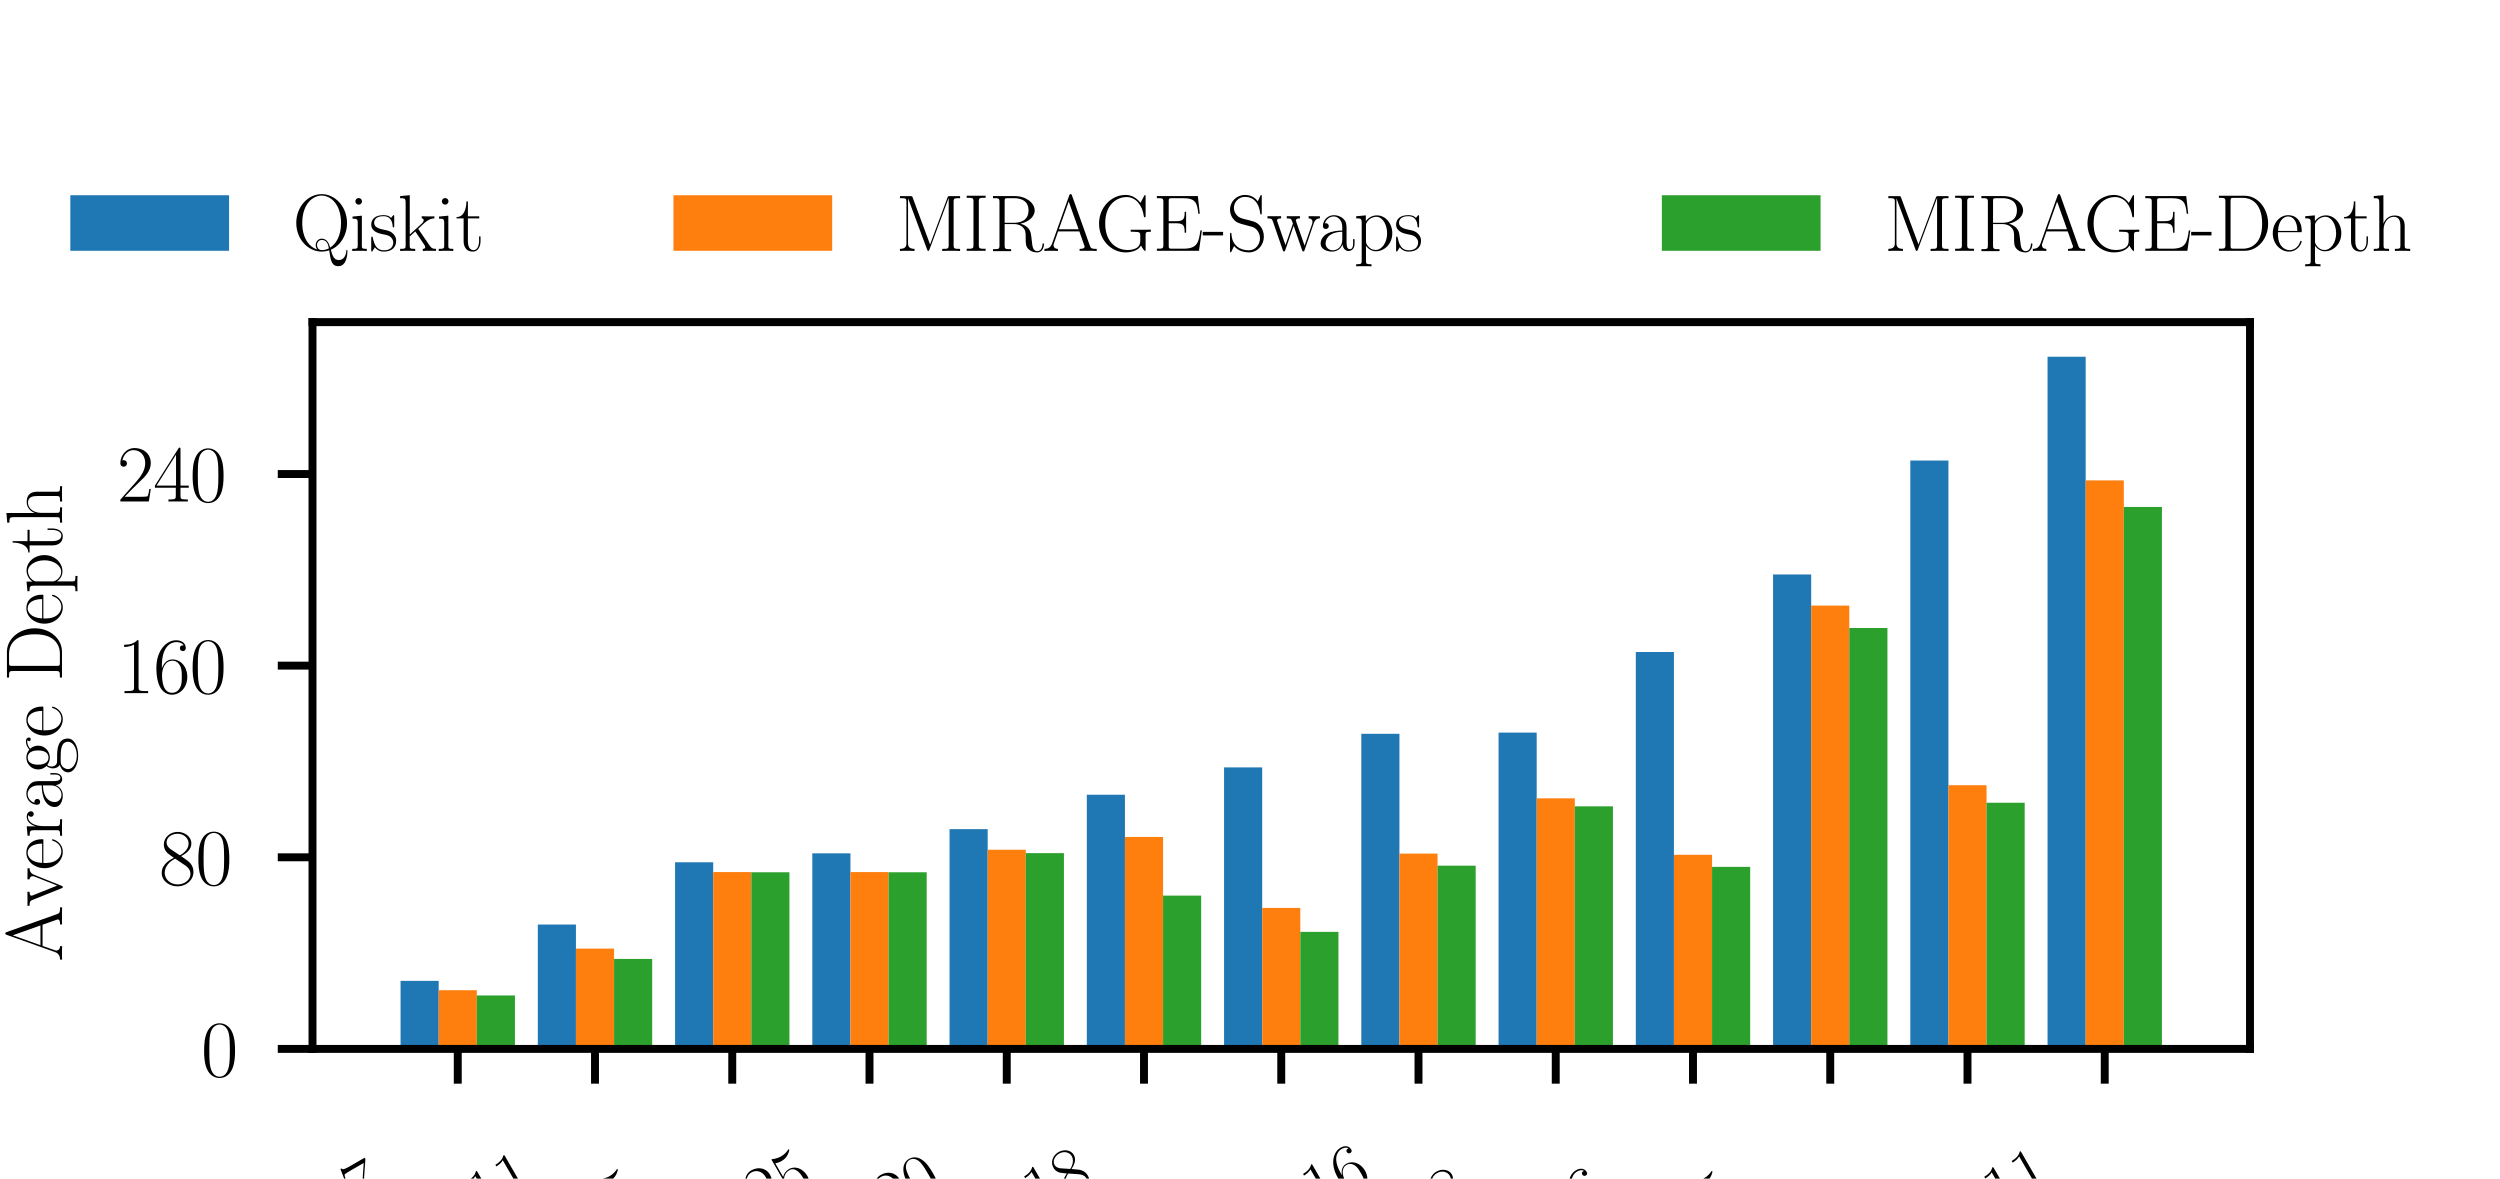 <?xml version="1.0" encoding="utf-8" standalone="no"?>
<!DOCTYPE svg PUBLIC "-//W3C//DTD SVG 1.1//EN"
  "http://www.w3.org/Graphics/SVG/1.1/DTD/svg11.dtd">
<svg xmlns:xlink="http://www.w3.org/1999/xlink" width="252pt" height="118.8pt" viewBox="0 0 252 118.8" xmlns="http://www.w3.org/2000/svg" version="1.1">
 <defs>
  <style type="text/css">*{stroke-linejoin: round; stroke-linecap: butt}</style>
 </defs>
 <g id="figure_1">
  <g id="patch_1">
   <path d="M 0 118.8
L 252 118.8
L 252 0
L 0 0
z
" style="fill: #ffffff"/>
  </g>
  <g id="axes_1">
   <g id="patch_2">
    <path d="M 40.454 23.136
L 44.143 23.136
L 44.143 23.136
L 40.454 23.136
z
" clip-path="url(#pb6ac5d87f0)" style="fill: #1f77b4"/>
   </g>
   <g id="patch_3">
    <path d="M 40.454 23.136
L 44.143 23.136
L 44.143 23.136
L 40.454 23.136
z
" clip-path="url(#pb6ac5d87f0)" style="fill: #ff7f0e"/>
   </g>
   <g id="patch_4">
    <path d="M 40.454 23.136
L 44.143 23.136
L 44.143 23.136
L 40.454 23.136
z
" clip-path="url(#pb6ac5d87f0)" style="fill: #2ca02c"/>
   </g>
   <g id="legend_1">
    <g id="patch_5">
     <path d="M 7.089 25.28
L 23.089 25.28
L 23.089 19.68
L 7.089 19.68
z
" style="fill: #1f77b4"/>
    </g>
    <g id="text_1">
     <!-- Qiskit -->
     <g transform="translate(29.489 25.28) scale(0.08 -0.08)">
      <defs>
       <path id="CMR17-51" d="M 3027 83
C 3789 408 4307 1236 4307 2193
C 4307 3499 3366 4480 2304 4480
C 1216 4480 294 3488 294 2199
C 294 928 1216 -64 2304 -64
C 2451 -64 2656 -45 2899 38
C 3008 -747 3078 -1216 3629 -1216
C 4307 -1216 4339 -213 4339 -33
C 4339 32 4339 76 4294 76
C 4262 76 4256 31 4256 18
C 4211 -603 3866 -732 3661 -732
C 3283 -732 3149 -394 3027 83
z
M 1958 100
C 1293 310 768 1017 768 2199
C 768 3711 1606 4365 2298 4365
C 3014 4365 3834 3686 3834 2198
C 3834 1124 3405 527 2976 254
C 2880 579 2726 960 2310 960
C 2003 960 1830 692 1830 450
C 1830 304 1888 183 1958 100
z
M 2874 192
C 2618 57 2413 57 2304 57
C 2016 57 1933 315 1933 454
C 1933 650 2067 858 2310 858
C 2720 858 2822 493 2874 192
z
" transform="scale(0.016)"/>
       <path id="CMR17-69" d="M 992 3909
C 992 4049 877 4170 730 4170
C 589 4170 467 4056 467 3909
C 467 3769 582 3648 730 3648
C 870 3648 992 3763 992 3909
z
M 243 2706
L 243 2541
C 602 2541 653 2502 653 2197
L 653 427
C 653 184 627 153 218 153
L 218 -13
C 371 0 646 0 806 0
C 960 0 1222 0 1370 -13
L 1370 153
C 992 153 979 191 979 420
L 979 2776
L 243 2706
z
" transform="scale(0.016)"/>
       <path id="CMR17-73" d="M 1978 2697
C 1978 2813 1971 2819 1933 2819
C 1907 2819 1901 2813 1824 2717
C 1805 2691 1747 2626 1728 2601
C 1523 2819 1235 2819 1126 2819
C 416 2819 160 2447 160 2076
C 160 1498 813 1365 998 1325
C 1402 1243 1542 1217 1677 1101
C 1760 1025 1901 884 1901 654
C 1901 384 1747 38 1158 38
C 602 38 403 460 288 1021
C 269 1110 269 1117 218 1117
C 166 1117 160 1110 160 983
L 160 63
C 160 -51 166 -58 205 -58
C 237 -58 243 -51 275 0
C 314 57 410 211 448 276
C 576 103 800 -64 1158 -64
C 1792 -64 2131 283 2131 784
C 2131 1112 1958 1285 1875 1362
C 1683 1561 1459 1606 1190 1657
C 838 1735 390 1825 390 2217
C 390 2383 480 2737 1126 2737
C 1811 2737 1850 2094 1862 1888
C 1869 1856 1901 1849 1920 1849
C 1978 1849 1978 1869 1978 1978
L 1978 2697
z
" transform="scale(0.016)"/>
       <path id="CMR17-6b" d="M 1670 1673
C 1664 1686 1632 1724 1632 1743
C 1632 1756 2086 2171 2144 2222
C 2509 2528 2739 2560 2906 2560
L 2906 2733
C 2867 2733 2854 2733 2848 2720
L 2534 2720
C 2355 2720 2080 2720 1907 2733
L 1907 2566
C 1997 2559 2061 2508 2061 2419
C 2061 2291 1933 2170 1926 2170
L 960 1289
L 960 4396
L 198 4326
L 198 4160
C 576 4160 634 4122 634 3817
L 634 426
C 634 184 608 153 198 153
L 198 -13
C 352 0 634 0 794 0
C 954 0 1235 0 1389 -13
L 1389 153
C 979 153 954 178 954 428
L 954 1130
L 1395 1532
L 2042 574
C 2118 459 2182 369 2182 286
C 2182 172 2067 153 1990 153
L 1990 -13
C 2144 0 2419 0 2579 0
C 2694 0 2931 0 3040 0
L 3040 153
C 2739 153 2669 210 2477 491
L 1670 1673
z
" transform="scale(0.016)"/>
       <path id="CMR17-74" d="M 966 2560
L 1862 2560
L 1862 2725
L 966 2725
L 966 3904
L 851 3904
C 838 3245 614 2668 70 2668
L 70 2560
L 627 2560
L 627 771
C 627 650 627 -64 1370 -64
C 1747 -64 1965 306 1965 777
L 1965 1140
L 1850 1140
L 1850 783
C 1850 344 1677 51 1408 51
C 1222 51 966 178 966 758
L 966 2560
z
" transform="scale(0.016)"/>
      </defs>
      <use xlink:href="#CMR17-51" transform="scale(0.996)"/>
      <use xlink:href="#CMR17-69" transform="translate(71.715 0) scale(0.996)"/>
      <use xlink:href="#CMR17-73" transform="translate(96.586 0) scale(0.996)"/>
      <use xlink:href="#CMR17-6b" transform="translate(132.387 0) scale(0.996)"/>
      <use xlink:href="#CMR17-69" transform="translate(180.68 0) scale(0.996)"/>
      <use xlink:href="#CMR17-74" transform="translate(205.551 0) scale(0.996)"/>
     </g>
    </g>
    <g id="patch_6">
     <path d="M 67.883 25.28
L 83.883 25.28
L 83.883 19.68
L 67.883 19.68
z
" style="fill: #ff7f0e"/>
    </g>
    <g id="text_2">
     <!-- MIRAGE-Swaps -->
     <g transform="translate(90.283 25.28) scale(0.08 -0.08)">
      <defs>
       <path id="CMR17-4d" d="M 1338 4224
C 1299 4320 1293 4320 1158 4320
L 339 4320
L 339 4160
C 781 4160 851 4160 851 3875
L 851 610
C 851 451 851 153 339 153
L 339 -13
C 486 0 755 0 915 0
C 1075 0 1344 0 1491 -13
L 1491 153
C 979 153 979 451 979 610
L 979 4135
L 986 4135
L 2490 89
C 2515 25 2528 -13 2579 -13
C 2630 -13 2643 25 2669 89
L 4186 4166
L 4192 4166
L 4192 438
C 4192 153 4122 153 3680 153
L 3680 -13
C 3853 0 4198 0 4384 0
C 4570 0 4922 0 5094 -13
L 5094 153
C 4653 153 4582 153 4582 438
L 4582 3875
C 4582 4160 4653 4160 5094 4160
L 5094 4320
L 4282 4320
C 4147 4320 4141 4314 4102 4218
L 2720 502
L 1338 4224
z
" transform="scale(0.016)"/>
       <path id="CMR17-49" d="M 1261 3905
C 1261 4192 1338 4192 1798 4192
L 1798 4352
C 1594 4352 1267 4352 1050 4352
C 832 4352 506 4352 301 4352
L 301 4192
C 762 4192 838 4192 838 3905
L 838 447
C 838 160 762 160 301 160
L 301 0
C 506 0 832 0 1050 0
C 1267 0 1594 0 1798 0
L 1798 160
C 1338 160 1261 160 1261 447
L 1261 3905
z
" transform="scale(0.016)"/>
       <path id="CMR17-52" d="M 2509 2146
C 3117 2268 3629 2676 3629 3186
C 3629 3785 2950 4326 2054 4326
L 333 4326
L 333 4160
C 774 4160 845 4160 845 3873
L 845 415
C 845 128 774 128 333 128
L 333 -26
C 518 -26 851 -26 1050 -26
C 1248 -26 1581 -26 1766 -26
L 1766 128
C 1325 128 1254 128 1254 417
L 1254 2112
L 2003 2112
C 2368 2112 2573 1964 2662 1881
C 2918 1632 2918 1459 2918 1024
C 2918 595 2918 377 3110 160
C 3354 -102 3680 -128 3821 -128
C 4294 -128 4365 396 4365 503
C 4365 540 4365 585 4307 585
C 4256 585 4250 547 4250 522
C 4218 112 4032 -26 3834 -26
C 3482 -26 3443 375 3405 764
C 3386 898 3373 993 3360 1133
C 3322 1452 3270 1917 2509 2146
z
M 1984 2214
L 1254 2214
L 1254 3913
C 1254 4129 1267 4160 1523 4160
L 1990 4160
C 2522 4160 3142 3977 3142 3190
C 3142 2372 2464 2214 1984 2214
z
" transform="scale(0.016)"/>
       <path id="CMR17-41" d="M 2323 4378
C 2291 4461 2278 4480 2214 4480
C 2150 4480 2138 4461 2106 4378
L 749 566
C 627 223 371 153 147 153
L 147 -13
C 262 0 518 0 640 0
C 800 0 1056 0 1210 -13
L 1210 153
C 909 153 864 361 864 439
C 864 497 877 530 890 569
L 1229 1536
L 2906 1536
L 3290 442
C 3322 365 3322 352 3322 327
C 3322 153 3046 153 2925 153
L 2925 0
C 3110 0 3443 0 3642 0
C 3808 0 4128 0 4282 -13
L 4282 153
C 3942 153 3827 153 3744 387
L 2323 4378
z
M 2067 3893
L 2848 1702
L 1286 1702
L 2067 3893
z
" transform="scale(0.016)"/>
       <path id="CMR17-47" d="M 3974 1233
C 3974 1473 3994 1505 4390 1505
L 4390 1670
C 4237 1664 3891 1664 3718 1664
C 3539 1664 3040 1664 2797 1664
L 2797 1505
L 2989 1505
C 3539 1505 3552 1434 3552 1201
L 3552 774
C 3552 63 2720 63 2522 63
C 1862 63 781 511 781 2160
C 781 3808 1843 4250 2464 4250
C 3187 4250 3712 3626 3834 2741
C 3846 2664 3846 2651 3904 2651
C 3974 2651 3974 2664 3974 2779
L 3974 4288
C 3974 4402 3968 4409 3930 4409
C 3904 4409 3898 4402 3853 4326
L 3571 3791
C 3258 4187 2874 4416 2381 4416
C 1286 4416 294 3456 294 2148
C 294 845 1267 -128 2394 -128
C 2912 -128 3418 56 3616 417
C 3725 158 3904 -20 3936 -20
C 3968 -20 3974 -13 3974 100
L 3974 1233
z
" transform="scale(0.016)"/>
       <path id="CMR17-45" d="M 3885 1615
L 3770 1615
C 3629 676 3546 166 2419 166
L 1530 166
C 1274 166 1261 197 1261 414
L 1261 2176
L 1862 2176
C 2464 2176 2522 1960 2522 1430
L 2637 1430
L 2637 3081
L 2522 3081
C 2522 2557 2464 2342 1862 2342
L 1261 2342
L 1261 3913
C 1261 4128 1274 4160 1530 4160
L 2406 4160
C 3398 4160 3514 3769 3603 2929
L 3718 2929
L 3565 4325
L 326 4325
L 326 4160
C 768 4160 838 4160 838 3874
L 838 451
C 838 166 768 166 326 166
L 326 0
L 3654 0
L 3885 1615
z
" transform="scale(0.016)"/>
       <path id="CMR17-2d" d="M 1632 1216
L 1632 1496
L 26 1496
L 26 1216
L 1632 1216
z
" transform="scale(0.016)"/>
       <path id="CMR17-53" d="M 2803 4290
C 2803 4404 2797 4411 2758 4411
C 2720 4411 2707 4385 2682 4328
L 2490 3907
C 2246 4257 1875 4416 1472 4416
C 819 4416 294 3901 294 3253
C 294 3056 339 2776 557 2510
C 794 2218 1018 2167 1530 2033
C 1722 1982 2042 1899 2106 1874
C 2470 1722 2662 1341 2662 985
C 2662 527 2336 38 1779 38
C 1094 38 454 419 410 1311
C 403 1413 397 1419 352 1419
C 301 1419 294 1413 294 1285
L 294 -1
C 294 -115 301 -122 339 -122
C 384 -122 397 -90 486 108
C 493 127 493 140 614 381
C 934 -39 1472 -128 1779 -128
C 2477 -128 2970 451 2970 1124
C 2970 1454 2848 1708 2778 1823
C 2509 2230 2221 2306 1914 2382
C 1869 2402 1856 2402 1498 2490
C 1152 2579 1005 2624 845 2796
C 666 2992 602 3196 602 3399
C 602 3812 934 4263 1478 4263
C 2157 4263 2579 3786 2675 2993
C 2694 2878 2701 2872 2746 2872
C 2803 2872 2803 2891 2803 2999
L 2803 4290
z
" transform="scale(0.016)"/>
       <path id="CMR17-77" d="M 3725 2183
C 3853 2560 4109 2560 4205 2560
L 4205 2732
C 4077 2732 3949 2732 3821 2732
C 3699 2732 3424 2732 3315 2738
L 3315 2560
C 3514 2560 3622 2445 3622 2286
C 3622 2241 3610 2184 3597 2140
L 2995 407
L 2342 2275
C 2330 2319 2310 2370 2310 2395
C 2310 2560 2528 2560 2630 2560
L 2630 2738
C 2483 2732 2214 2732 2061 2732
C 1901 2732 1734 2732 1587 2738
L 1587 2560
C 1939 2560 1939 2547 2074 2149
L 1485 451
L 851 2281
C 819 2363 819 2376 819 2395
C 819 2560 1037 2560 1139 2560
L 1139 2738
C 986 2732 717 2732 557 2732
C 416 2732 198 2732 64 2738
L 64 2560
C 346 2560 416 2541 486 2331
L 1274 49
C 1299 -33 1318 -52 1370 -52
C 1414 -52 1440 -39 1472 56
L 2131 1980
L 2797 56
C 2829 -39 2854 -52 2899 -52
C 2950 -52 2970 -33 2995 50
L 3725 2183
z
" transform="scale(0.016)"/>
       <path id="CMR17-61" d="M 2304 1653
C 2304 2072 2304 2294 2035 2543
C 1798 2752 1523 2816 1306 2816
C 800 2816 435 2407 435 1971
C 435 1728 627 1728 666 1728
C 749 1728 896 1778 896 1954
C 896 2112 774 2181 666 2181
C 640 2181 608 2174 589 2168
C 723 2592 1069 2714 1293 2714
C 1613 2714 1965 2429 1965 1885
L 1965 1600
C 1587 1600 1133 1549 774 1357
C 371 1133 256 813 256 570
C 256 77 832 -64 1171 -64
C 1523 -64 1850 139 1990 511
C 2003 233 2182 -18 2464 -18
C 2598 -18 2938 70 2938 567
L 2938 920
L 2822 920
L 2822 562
C 2822 178 2650 128 2566 128
C 2304 128 2304 458 2304 738
L 2304 1653
z
M 1965 870
C 1965 317 1568 38 1216 38
C 896 38 646 275 646 570
C 646 761 730 1100 1101 1305
C 1408 1478 1760 1504 1965 1504
L 1965 870
z
" transform="scale(0.016)"/>
       <path id="CMR17-70" d="M 1408 -1063
C 998 -1063 973 -1037 973 -789
L 973 402
C 1158 134 1427 -38 1766 -38
C 2406 -38 3053 523 3053 1388
C 3053 2191 2496 2802 1837 2802
C 1453 2802 1139 2592 960 2338
L 960 2802
L 198 2732
L 198 2567
C 576 2567 634 2528 634 2223
L 634 -789
C 634 -1031 608 -1063 198 -1063
L 198 -1228
C 352 -1216 634 -1216 800 -1216
C 966 -1216 1254 -1216 1408 -1228
L 1408 -1063
z
M 973 2012
C 973 2102 973 2235 1222 2471
C 1254 2497 1472 2688 1792 2688
C 2259 2688 2643 2108 2643 1382
C 2643 656 2234 64 1728 64
C 1498 64 1248 172 1056 472
C 973 612 973 650 973 752
L 973 2012
z
" transform="scale(0.016)"/>
      </defs>
      <use xlink:href="#CMR17-4d" transform="scale(0.996)"/>
      <use xlink:href="#CMR17-49" transform="translate(84.687 0) scale(0.996)"/>
      <use xlink:href="#CMR17-52" transform="translate(117.325 0) scale(0.996)"/>
      <use xlink:href="#CMR17-41" transform="translate(185.116 0) scale(0.996)"/>
      <use xlink:href="#CMR17-47" transform="translate(251.586 0) scale(0.996)"/>
      <use xlink:href="#CMR17-45" transform="translate(323.942 0) scale(0.996)"/>
      <use xlink:href="#CMR17-2d" transform="translate(386.528 0) scale(0.996)"/>
      <use xlink:href="#CMR17-53" transform="translate(416.604 0) scale(0.996)"/>
      <use xlink:href="#CMR17-77" transform="translate(467.499 0) scale(0.996)"/>
      <use xlink:href="#CMR17-61" transform="translate(531.407 0) scale(0.996)"/>
      <use xlink:href="#CMR17-70" transform="translate(577.097 0) scale(0.996)"/>
      <use xlink:href="#CMR17-73" transform="translate(627.993 0) scale(0.996)"/>
     </g>
    </g>
    <g id="patch_7">
     <path d="M 167.514 25.28
L 183.514 25.28
L 183.514 19.68
L 167.514 19.68
z
" style="fill: #2ca02c"/>
    </g>
    <g id="text_3">
     <!-- MIRAGE-Depth -->
     <g transform="translate(189.914 25.28) scale(0.08 -0.08)">
      <defs>
       <path id="CMR17-44" d="M 333 4352
L 333 4186
C 774 4186 845 4186 845 3900
L 845 452
C 845 166 774 166 333 166
L 333 0
L 2368 0
C 3398 0 4224 943 4224 2141
C 4224 3346 3411 4352 2368 4352
L 333 4352
z
M 1523 166
C 1267 166 1254 197 1254 414
L 1254 3938
C 1254 4155 1267 4186 1523 4186
L 2240 4186
C 2771 4186 3750 3874 3750 2141
C 3750 1242 3488 879 3366 707
C 3213 510 2848 166 2240 166
L 1523 166
z
" transform="scale(0.016)"/>
       <path id="CMR17-65" d="M 2438 1472
C 2464 1498 2464 1511 2464 1576
C 2464 2238 2118 2816 1389 2816
C 710 2816 173 2169 173 1383
C 173 551 781 -64 1459 -64
C 2176 -64 2458 607 2458 740
C 2458 784 2419 784 2406 784
C 2362 784 2355 771 2330 696
C 2189 265 1837 51 1504 51
C 1229 51 954 203 781 480
C 582 803 582 1176 582 1472
L 2438 1472
z
M 589 1568
C 634 2505 1126 2714 1382 2714
C 1818 2714 2112 2297 2118 1568
L 589 1568
z
" transform="scale(0.016)"/>
       <path id="CMR17-68" d="M 2656 1933
C 2656 2259 2592 2790 1837 2790
C 1312 2790 1056 2368 979 2157
L 973 2157
L 973 4396
L 211 4326
L 211 4160
C 589 4160 646 4122 646 3817
L 646 426
C 646 184 621 153 211 153
L 211 -13
C 365 0 646 0 813 0
C 979 0 1267 0 1421 -13
L 1421 153
C 1011 153 986 178 986 428
L 986 1658
C 986 2247 1344 2688 1792 2688
C 2266 2688 2317 2266 2317 1958
L 2317 428
C 2317 184 2291 153 1882 153
L 1882 -13
C 2035 0 2317 0 2483 0
C 2650 0 2938 0 3091 -13
L 3091 153
C 2682 153 2656 178 2656 428
L 2656 1933
z
" transform="scale(0.016)"/>
      </defs>
      <use xlink:href="#CMR17-4d" transform="scale(0.996)"/>
      <use xlink:href="#CMR17-49" transform="translate(84.687 0) scale(0.996)"/>
      <use xlink:href="#CMR17-52" transform="translate(117.325 0) scale(0.996)"/>
      <use xlink:href="#CMR17-41" transform="translate(185.116 0) scale(0.996)"/>
      <use xlink:href="#CMR17-47" transform="translate(251.586 0) scale(0.996)"/>
      <use xlink:href="#CMR17-45" transform="translate(323.942 0) scale(0.996)"/>
      <use xlink:href="#CMR17-2d" transform="translate(386.528 0) scale(0.996)"/>
      <use xlink:href="#CMR17-44" transform="translate(416.604 0) scale(0.996)"/>
      <use xlink:href="#CMR17-65" transform="translate(486.998 0) scale(0.996)"/>
      <use xlink:href="#CMR17-70" transform="translate(527.483 0) scale(0.996)"/>
      <use xlink:href="#CMR17-74" transform="translate(578.379 0) scale(0.996)"/>
      <use xlink:href="#CMR17-68" transform="translate(613.659 0) scale(0.996)"/>
     </g>
    </g>
   </g>
  </g>
  <g id="axes_2">
   <g id="patch_8">
    <path d="M 31.5 105.732
L 226.8 105.732
L 226.8 32.471
L 31.5 32.471
z
" style="fill: #ffffff"/>
   </g>
   <g id="patch_9">
    <path d="M 40.377 105.732
L 44.22 105.732
L 44.22 98.873
L 40.377 98.873
z
" clip-path="url(#pcbfde02056)" style="fill: #1f77b4"/>
   </g>
   <g id="patch_10">
    <path d="M 44.22 105.732
L 48.063 105.732
L 48.063 99.812
L 44.22 99.812
z
" clip-path="url(#pcbfde02056)" style="fill: #ff7f0e"/>
   </g>
   <g id="patch_11">
    <path d="M 48.063 105.732
L 51.906 105.732
L 51.906 100.346
L 48.063 100.346
z
" clip-path="url(#pcbfde02056)" style="fill: #2ca02c"/>
   </g>
   <g id="patch_12">
    <path d="M 54.212 105.732
L 58.055 105.732
L 58.055 93.195
L 54.212 93.195
z
" clip-path="url(#pcbfde02056)" style="fill: #1f77b4"/>
   </g>
   <g id="patch_13">
    <path d="M 58.055 105.732
L 61.898 105.732
L 61.898 95.622
L 58.055 95.622
z
" clip-path="url(#pcbfde02056)" style="fill: #ff7f0e"/>
   </g>
   <g id="patch_14">
    <path d="M 61.898 105.732
L 65.741 105.732
L 65.741 96.66
L 61.898 96.66
z
" clip-path="url(#pcbfde02056)" style="fill: #2ca02c"/>
   </g>
   <g id="patch_15">
    <path d="M 68.047 105.732
L 71.89 105.732
L 71.89 86.918
L 68.047 86.918
z
" clip-path="url(#pcbfde02056)" style="fill: #1f77b4"/>
   </g>
   <g id="patch_16">
    <path d="M 71.89 105.732
L 75.733 105.732
L 75.733 87.904
L 71.89 87.904
z
" clip-path="url(#pcbfde02056)" style="fill: #ff7f0e"/>
   </g>
   <g id="patch_17">
    <path d="M 75.733 105.732
L 79.576 105.732
L 79.576 87.926
L 75.733 87.926
z
" clip-path="url(#pcbfde02056)" style="fill: #2ca02c"/>
   </g>
   <g id="patch_18">
    <path d="M 81.881 105.732
L 85.724 105.732
L 85.724 86.014
L 81.881 86.014
z
" clip-path="url(#pcbfde02056)" style="fill: #1f77b4"/>
   </g>
   <g id="patch_19">
    <path d="M 85.724 105.732
L 89.567 105.732
L 89.567 87.904
L 85.724 87.904
z
" clip-path="url(#pcbfde02056)" style="fill: #ff7f0e"/>
   </g>
   <g id="patch_20">
    <path d="M 89.567 105.732
L 93.41 105.732
L 93.41 87.926
L 89.567 87.926
z
" clip-path="url(#pcbfde02056)" style="fill: #2ca02c"/>
   </g>
   <g id="patch_21">
    <path d="M 95.716 105.732
L 99.559 105.732
L 99.559 83.579
L 95.716 83.579
z
" clip-path="url(#pcbfde02056)" style="fill: #1f77b4"/>
   </g>
   <g id="patch_22">
    <path d="M 99.559 105.732
L 103.402 105.732
L 103.402 85.652
L 99.559 85.652
z
" clip-path="url(#pcbfde02056)" style="fill: #ff7f0e"/>
   </g>
   <g id="patch_23">
    <path d="M 103.402 105.732
L 107.245 105.732
L 107.245 85.993
L 103.402 85.993
z
" clip-path="url(#pcbfde02056)" style="fill: #2ca02c"/>
   </g>
   <g id="patch_24">
    <path d="M 109.551 105.732
L 113.394 105.732
L 113.394 80.106
L 109.551 80.106
z
" clip-path="url(#pcbfde02056)" style="fill: #1f77b4"/>
   </g>
   <g id="patch_25">
    <path d="M 113.394 105.732
L 117.237 105.732
L 117.237 84.364
L 113.394 84.364
z
" clip-path="url(#pcbfde02056)" style="fill: #ff7f0e"/>
   </g>
   <g id="patch_26">
    <path d="M 117.237 105.732
L 121.08 105.732
L 121.08 90.278
L 117.237 90.278
z
" clip-path="url(#pcbfde02056)" style="fill: #2ca02c"/>
   </g>
   <g id="patch_27">
    <path d="M 123.386 105.732
L 127.229 105.732
L 127.229 77.355
L 123.386 77.355
z
" clip-path="url(#pcbfde02056)" style="fill: #1f77b4"/>
   </g>
   <g id="patch_28">
    <path d="M 127.229 105.732
L 131.071 105.732
L 131.071 91.519
L 127.229 91.519
z
" clip-path="url(#pcbfde02056)" style="fill: #ff7f0e"/>
   </g>
   <g id="patch_29">
    <path d="M 131.071 105.732
L 134.914 105.732
L 134.914 93.931
L 131.071 93.931
z
" clip-path="url(#pcbfde02056)" style="fill: #2ca02c"/>
   </g>
   <g id="patch_30">
    <path d="M 137.22 105.732
L 141.063 105.732
L 141.063 73.968
L 137.22 73.968
z
" clip-path="url(#pcbfde02056)" style="fill: #1f77b4"/>
   </g>
   <g id="patch_31">
    <path d="M 141.063 105.732
L 144.906 105.732
L 144.906 86.042
L 141.063 86.042
z
" clip-path="url(#pcbfde02056)" style="fill: #ff7f0e"/>
   </g>
   <g id="patch_32">
    <path d="M 144.906 105.732
L 148.749 105.732
L 148.749 87.257
L 144.906 87.257
z
" clip-path="url(#pcbfde02056)" style="fill: #2ca02c"/>
   </g>
   <g id="patch_33">
    <path d="M 151.055 105.732
L 154.898 105.732
L 154.898 73.845
L 151.055 73.845
z
" clip-path="url(#pcbfde02056)" style="fill: #1f77b4"/>
   </g>
   <g id="patch_34">
    <path d="M 154.898 105.732
L 158.741 105.732
L 158.741 80.469
L 154.898 80.469
z
" clip-path="url(#pcbfde02056)" style="fill: #ff7f0e"/>
   </g>
   <g id="patch_35">
    <path d="M 158.741 105.732
L 162.584 105.732
L 162.584 81.278
L 158.741 81.278
z
" clip-path="url(#pcbfde02056)" style="fill: #2ca02c"/>
   </g>
   <g id="patch_36">
    <path d="M 164.89 105.732
L 168.733 105.732
L 168.733 65.724
L 164.89 65.724
z
" clip-path="url(#pcbfde02056)" style="fill: #1f77b4"/>
   </g>
   <g id="patch_37">
    <path d="M 168.733 105.732
L 172.576 105.732
L 172.576 86.165
L 168.733 86.165
z
" clip-path="url(#pcbfde02056)" style="fill: #ff7f0e"/>
   </g>
   <g id="patch_38">
    <path d="M 172.576 105.732
L 176.419 105.732
L 176.419 87.379
L 172.576 87.379
z
" clip-path="url(#pcbfde02056)" style="fill: #2ca02c"/>
   </g>
   <g id="patch_39">
    <path d="M 178.724 105.732
L 182.567 105.732
L 182.567 57.907
L 178.724 57.907
z
" clip-path="url(#pcbfde02056)" style="fill: #1f77b4"/>
   </g>
   <g id="patch_40">
    <path d="M 182.567 105.732
L 186.41 105.732
L 186.41 61.047
L 182.567 61.047
z
" clip-path="url(#pcbfde02056)" style="fill: #ff7f0e"/>
   </g>
   <g id="patch_41">
    <path d="M 186.41 105.732
L 190.253 105.732
L 190.253 63.305
L 186.41 63.305
z
" clip-path="url(#pcbfde02056)" style="fill: #2ca02c"/>
   </g>
   <g id="patch_42">
    <path d="M 192.559 105.732
L 196.402 105.732
L 196.402 46.422
L 192.559 46.422
z
" clip-path="url(#pcbfde02056)" style="fill: #1f77b4"/>
   </g>
   <g id="patch_43">
    <path d="M 196.402 105.732
L 200.245 105.732
L 200.245 79.148
L 196.402 79.148
z
" clip-path="url(#pcbfde02056)" style="fill: #ff7f0e"/>
   </g>
   <g id="patch_44">
    <path d="M 200.245 105.732
L 204.088 105.732
L 204.088 80.914
L 200.245 80.914
z
" clip-path="url(#pcbfde02056)" style="fill: #2ca02c"/>
   </g>
   <g id="patch_45">
    <path d="M 206.394 105.732
L 210.237 105.732
L 210.237 35.96
L 206.394 35.96
z
" clip-path="url(#pcbfde02056)" style="fill: #1f77b4"/>
   </g>
   <g id="patch_46">
    <path d="M 210.237 105.732
L 214.08 105.732
L 214.08 48.425
L 210.237 48.425
z
" clip-path="url(#pcbfde02056)" style="fill: #ff7f0e"/>
   </g>
   <g id="patch_47">
    <path d="M 214.08 105.732
L 217.923 105.732
L 217.923 51.099
L 214.08 51.099
z
" clip-path="url(#pcbfde02056)" style="fill: #2ca02c"/>
   </g>
   <g id="matplotlib.axis_1">
    <g id="xtick_1">
     <g id="line2d_1">
      <defs>
       <path id="m1373594942" d="M 0 0
L 0 3.5
" style="stroke: #000000; stroke-width: 0.8"/>
      </defs>
      <g>
       <use xlink:href="#m1373594942" x="46.142" y="105.732" style="stroke: #000000; stroke-width: 0.8"/>
      </g>
     </g>
     <g id="text_4">
      <!-- qec9xz_n17 -->
      <g transform="translate(12.406 136.012) rotate(-30) scale(0.07 -0.07)">
       <defs>
        <path id="CMR17-71" d="M 2630 2802
L 2528 2802
L 2336 2172
C 2189 2509 1920 2802 1491 2802
C 838 2802 211 2223 211 1383
C 211 548 800 -38 1440 -38
C 1933 -38 2208 338 2291 478
L 2291 -789
C 2291 -1031 2266 -1063 1856 -1063
L 1856 -1228
C 2010 -1216 2291 -1216 2458 -1216
C 2624 -1216 2912 -1216 3066 -1228
L 3066 -1063
C 2656 -1063 2630 -1037 2630 -789
L 2630 2802
z
M 2304 886
C 2304 612 2074 357 2054 338
C 1856 115 1626 64 1472 64
C 992 64 621 669 621 1375
C 621 2121 1043 2688 1536 2688
C 2048 2688 2304 2108 2304 1777
L 2304 886
z
" transform="scale(0.016)"/>
        <path id="CMR17-63" d="M 2234 2240
C 2112 2240 1933 2240 1933 2017
C 1933 1838 2080 1787 2163 1787
C 2208 1787 2394 1807 2394 2024
C 2394 2467 1958 2803 1466 2803
C 787 2803 211 2178 211 1363
C 211 516 813 -64 1466 -64
C 2259 -64 2458 677 2458 748
C 2458 774 2451 793 2406 793
C 2362 793 2355 787 2330 703
C 2163 180 1798 51 1523 51
C 1114 51 621 427 621 1369
C 621 2338 1094 2688 1472 2688
C 1722 2688 2093 2573 2234 2240
z
" transform="scale(0.016)"/>
        <path id="CMR17-39" d="M 2253 1864
C 2253 464 1670 31 1190 31
C 1043 31 685 31 538 294
C 704 268 826 357 826 518
C 826 692 685 749 595 749
C 538 749 365 723 365 506
C 365 71 742 -128 1203 -128
C 1939 -128 2688 674 2688 2073
C 2688 3817 1971 4179 1485 4179
C 851 4179 243 3628 243 2778
C 243 1991 762 1408 1414 1408
C 1952 1408 2189 1903 2253 2112
L 2253 1864
z
M 1427 1510
C 1254 1510 1011 1542 813 1922
C 678 2169 678 2461 678 2771
C 678 3146 678 3405 858 3684
C 947 3817 1114 4032 1485 4032
C 2240 4032 2240 2885 2240 2632
C 2240 2182 2035 1510 1427 1510
z
" transform="scale(0.016)"/>
        <path id="CMR17-78" d="M 1664 1477
C 1856 1726 2074 2006 2253 2216
C 2464 2458 2707 2560 2989 2560
L 2989 2726
C 2880 2726 2656 2726 2541 2726
C 2368 2726 2170 2726 2022 2732
L 2022 2566
C 2112 2553 2163 2489 2163 2400
C 2163 2285 2099 2215 2067 2171
L 1594 1573
L 1030 2306
C 973 2376 973 2388 973 2420
C 973 2497 1037 2560 1146 2560
L 1146 2732
C 992 2726 717 2726 557 2726
C 384 2726 179 2726 38 2732
L 38 2560
C 384 2560 461 2534 614 2343
L 1350 1395
C 1363 1382 1395 1344 1395 1325
C 1395 1299 838 619 768 530
C 480 185 179 160 6 160
L 6 0
C 115 0 339 0 454 0
C 582 0 864 0 979 -6
L 979 160
C 941 166 838 179 838 325
C 838 440 890 510 947 586
L 1478 1236
L 2035 512
C 2086 442 2163 346 2163 301
C 2163 211 2086 160 1984 160
L 1984 -6
C 2138 0 2413 0 2573 0
C 2746 0 2950 0 3091 -6
L 3091 160
C 2771 160 2675 172 2522 370
L 1664 1477
z
" transform="scale(0.016)"/>
        <path id="CMR17-7a" d="M 2310 2605
C 2362 2670 2362 2682 2362 2695
C 2362 2752 2336 2752 2221 2752
L 275 2752
L 211 1760
L 326 1760
C 371 2381 442 2650 1178 2650
L 1958 2650
L 128 96
C 128 0 134 0 269 0
L 2291 0
L 2381 1152
L 2266 1152
C 2214 442 2131 115 1350 115
L 531 115
L 2310 2605
z
" transform="scale(0.016)"/>
        <path id="CMR17-6e" d="M 2656 1933
C 2656 2259 2592 2790 1837 2790
C 1331 2790 1069 2400 973 2144
L 966 2144
L 966 2790
L 211 2720
L 211 2554
C 589 2554 646 2515 646 2208
L 646 428
C 646 184 621 153 211 153
L 211 -13
C 365 0 646 0 813 0
C 979 0 1267 0 1421 -13
L 1421 153
C 1011 153 986 178 986 428
L 986 1658
C 986 2247 1344 2688 1792 2688
C 2266 2688 2317 2266 2317 1958
L 2317 428
C 2317 184 2291 153 1882 153
L 1882 -13
C 2035 0 2317 0 2483 0
C 2650 0 2938 0 3091 -13
L 3091 153
C 2682 153 2656 178 2656 428
L 2656 1933
z
" transform="scale(0.016)"/>
        <path id="CMR17-31" d="M 1702 4058
C 1702 4192 1696 4192 1606 4192
C 1357 3916 979 3827 621 3827
C 602 3827 570 3827 563 3808
C 557 3795 557 3782 557 3648
C 755 3648 1088 3686 1344 3839
L 1344 461
C 1344 236 1331 160 781 160
L 589 160
L 589 0
C 896 0 1216 0 1523 0
C 1830 0 2150 0 2458 0
L 2458 160
L 2266 160
C 1715 160 1702 230 1702 458
L 1702 4058
z
" transform="scale(0.016)"/>
        <path id="CMR17-37" d="M 2886 3941
L 2886 4081
L 1382 4081
C 634 4081 621 4165 595 4288
L 480 4288
L 294 3094
L 410 3094
C 429 3215 474 3540 550 3661
C 589 3712 1062 3712 1171 3712
L 2579 3712
L 1869 2661
C 1395 1954 1069 999 1069 165
C 1069 89 1069 -128 1299 -128
C 1530 -128 1530 89 1530 171
L 1530 465
C 1530 1508 1709 2196 2003 2636
L 2886 3941
z
" transform="scale(0.016)"/>
       </defs>
       <use xlink:href="#CMR17-71" transform="scale(0.996)"/>
       <use xlink:href="#CMR17-65" transform="translate(48.293 0) scale(0.996)"/>
       <use xlink:href="#CMR17-63" transform="translate(88.779 0) scale(0.996)"/>
       <use xlink:href="#CMR17-39" transform="translate(129.264 0) scale(0.996)"/>
       <use xlink:href="#CMR17-78" transform="translate(174.955 0) scale(0.996)"/>
       <use xlink:href="#CMR17-7a" transform="translate(223.248 0) scale(0.996)"/>
       <use xlink:href="#CMR17-6e" transform="translate(296.631 0) scale(0.996)"/>
       <use xlink:href="#CMR17-31" transform="translate(347.526 0) scale(0.996)"/>
       <use xlink:href="#CMR17-37" transform="translate(393.216 0) scale(0.996)"/>
       <path d="M 269.216 0
L 296.631 0
L 296.631 0.399
L 269.216 0.399
L 269.216 0
z
"/>
      </g>
     </g>
    </g>
    <g id="xtick_2">
     <g id="line2d_2">
      <g>
       <use xlink:href="#m1373594942" x="59.976" y="105.732" style="stroke: #000000; stroke-width: 0.8"/>
      </g>
     </g>
     <g id="text_5">
      <!-- seca_n11 -->
      <g transform="translate(33.825 131.633) rotate(-30) scale(0.07 -0.07)">
       <use xlink:href="#CMR17-73" transform="scale(0.996)"/>
       <use xlink:href="#CMR17-65" transform="translate(35.801 0) scale(0.996)"/>
       <use xlink:href="#CMR17-63" transform="translate(76.287 0) scale(0.996)"/>
       <use xlink:href="#CMR17-61" transform="translate(116.773 0) scale(0.996)"/>
       <use xlink:href="#CMR17-6e" transform="translate(195.36 0) scale(0.996)"/>
       <use xlink:href="#CMR17-31" transform="translate(246.256 0) scale(0.996)"/>
       <use xlink:href="#CMR17-31" transform="translate(291.946 0) scale(0.996)"/>
       <path d="M 167.946 0
L 195.36 0
L 195.36 0.399
L 167.946 0.399
L 167.946 0
z
"/>
      </g>
     </g>
    </g>
    <g id="xtick_3">
     <g id="line2d_3">
      <g>
       <use xlink:href="#m1373594942" x="73.811" y="105.732" style="stroke: #000000; stroke-width: 0.8"/>
      </g>
     </g>
     <g id="text_6">
      <!-- swap_test_n25 -->
      <g transform="translate(31.576 140.919) rotate(-30) scale(0.07 -0.07)">
       <defs>
        <path id="CMR17-32" d="M 2669 989
L 2554 989
C 2490 536 2438 459 2413 420
C 2381 369 1920 369 1830 369
L 602 369
C 832 619 1280 1072 1824 1597
C 2214 1967 2669 2402 2669 3035
C 2669 3790 2067 4224 1395 4224
C 691 4224 262 3604 262 3030
C 262 2780 448 2748 525 2748
C 589 2748 781 2787 781 3010
C 781 3207 614 3264 525 3264
C 486 3264 448 3258 422 3245
C 544 3790 915 4058 1306 4058
C 1862 4058 2227 3617 2227 3035
C 2227 2479 1901 2000 1536 1584
L 262 146
L 262 0
L 2515 0
L 2669 989
z
" transform="scale(0.016)"/>
        <path id="CMR17-35" d="M 730 3692
C 794 3666 1056 3584 1325 3584
C 1920 3584 2246 3911 2432 4100
C 2432 4157 2432 4192 2394 4192
C 2387 4192 2374 4192 2323 4163
C 2099 4058 1837 3973 1517 3973
C 1325 3973 1037 3999 723 4139
C 653 4171 640 4171 634 4171
C 602 4171 595 4164 595 4037
L 595 2203
C 595 2089 595 2057 659 2057
C 691 2057 704 2070 736 2114
C 941 2401 1222 2522 1542 2522
C 1766 2522 2246 2382 2246 1289
C 2246 1085 2246 715 2054 421
C 1894 159 1645 25 1370 25
C 947 25 518 320 403 814
C 429 807 480 795 506 795
C 589 795 749 840 749 1038
C 749 1210 627 1280 506 1280
C 358 1280 262 1190 262 1011
C 262 454 704 -128 1382 -128
C 2042 -128 2669 440 2669 1264
C 2669 2030 2170 2624 1549 2624
C 1222 2624 947 2503 730 2274
L 730 3692
z
" transform="scale(0.016)"/>
       </defs>
       <use xlink:href="#CMR17-73" transform="scale(0.996)"/>
       <use xlink:href="#CMR17-77" transform="translate(35.801 0) scale(0.996)"/>
       <use xlink:href="#CMR17-61" transform="translate(99.709 0) scale(0.996)"/>
       <use xlink:href="#CMR17-70" transform="translate(145.399 0) scale(0.996)"/>
       <use xlink:href="#CMR17-74" transform="translate(229.192 0) scale(0.996)"/>
       <use xlink:href="#CMR17-65" transform="translate(264.473 0) scale(0.996)"/>
       <use xlink:href="#CMR17-73" transform="translate(304.958 0) scale(0.996)"/>
       <use xlink:href="#CMR17-74" transform="translate(340.76 0) scale(0.996)"/>
       <use xlink:href="#CMR17-6e" transform="translate(408.938 0) scale(0.996)"/>
       <use xlink:href="#CMR17-32" transform="translate(459.833 0) scale(0.996)"/>
       <use xlink:href="#CMR17-35" transform="translate(505.523 0) scale(0.996)"/>
       <path d="M 201.777 0
L 229.192 0
L 229.192 0.399
L 201.777 0.399
L 201.777 0
z
"/>
       <path d="M 381.523 0
L 408.938 0
L 408.938 0.399
L 381.523 0.399
L 381.523 0
z
"/>
      </g>
     </g>
    </g>
    <g id="xtick_4">
     <g id="line2d_4">
      <g>
       <use xlink:href="#m1373594942" x="87.646" y="105.732" style="stroke: #000000; stroke-width: 0.8"/>
      </g>
     </g>
     <g id="text_7">
      <!-- knn_n25 -->
      <g transform="translate(62.556 131.02) rotate(-30) scale(0.07 -0.07)">
       <use xlink:href="#CMR17-6b" transform="scale(0.996)"/>
       <use xlink:href="#CMR17-6e" transform="translate(48.293 0) scale(0.996)"/>
       <use xlink:href="#CMR17-6e" transform="translate(99.188 0) scale(0.996)"/>
       <use xlink:href="#CMR17-6e" transform="translate(182.981 0) scale(0.996)"/>
       <use xlink:href="#CMR17-32" transform="translate(233.876 0) scale(0.996)"/>
       <use xlink:href="#CMR17-35" transform="translate(279.567 0) scale(0.996)"/>
       <path d="M 155.566 0
L 182.981 0
L 182.981 0.399
L 155.566 0.399
L 155.566 0
z
"/>
      </g>
     </g>
    </g>
    <g id="xtick_5">
     <g id="line2d_5">
      <g>
       <use xlink:href="#m1373594942" x="101.481" y="105.732" style="stroke: #000000; stroke-width: 0.8"/>
      </g>
     </g>
     <g id="text_8">
      <!-- qram_n20 -->
      <g transform="translate(72.209 133.435) rotate(-30) scale(0.07 -0.07)">
       <defs>
        <path id="CMR17-72" d="M 960 1497
C 960 2112 1222 2688 1702 2688
C 1747 2688 1792 2682 1837 2662
C 1837 2662 1696 2617 1696 2452
C 1696 2298 1818 2234 1914 2234
C 1990 2234 2131 2279 2131 2458
C 2131 2663 1926 2790 1709 2790
C 1222 2790 1011 2317 947 2093
L 941 2093
L 941 2790
L 198 2720
L 198 2554
C 576 2554 634 2515 634 2208
L 634 428
C 634 184 608 153 198 153
L 198 -13
C 352 0 646 0 813 0
C 998 0 1325 0 1498 -13
L 1498 153
C 1037 153 960 153 960 440
L 960 1497
z
" transform="scale(0.016)"/>
        <path id="CMR17-6d" d="M 4326 1933
C 4326 2252 4269 2790 3507 2790
C 3072 2790 2771 2496 2656 2151
L 2650 2151
C 2573 2676 2195 2790 1837 2790
C 1331 2790 1069 2400 973 2144
L 966 2144
L 966 2790
L 211 2720
L 211 2554
C 589 2554 646 2515 646 2208
L 646 428
C 646 184 621 153 211 153
L 211 -13
C 365 0 646 0 813 0
C 979 0 1267 0 1421 -13
L 1421 153
C 1011 153 986 178 986 428
L 986 1658
C 986 2247 1344 2688 1792 2688
C 2266 2688 2317 2266 2317 1958
L 2317 428
C 2317 184 2291 153 1882 153
L 1882 -13
C 2035 0 2317 0 2483 0
C 2650 0 2938 0 3091 -13
L 3091 153
C 2682 153 2656 178 2656 428
L 2656 1658
C 2656 2247 3014 2688 3462 2688
C 3936 2688 3987 2266 3987 1958
L 3987 428
C 3987 184 3962 153 3552 153
L 3552 -13
C 3706 0 3987 0 4154 0
C 4320 0 4608 0 4762 -13
L 4762 153
C 4352 153 4326 178 4326 428
L 4326 1933
z
" transform="scale(0.016)"/>
        <path id="CMR17-30" d="M 2688 2025
C 2688 2416 2682 3080 2413 3591
C 2176 4039 1798 4198 1466 4198
C 1158 4198 768 4058 525 3597
C 269 3118 243 2524 243 2025
C 243 1661 250 1106 448 619
C 723 -39 1216 -128 1466 -128
C 1760 -128 2208 -7 2470 600
C 2662 1042 2688 1559 2688 2025
z
M 1466 -26
C 1056 -26 813 325 723 812
C 653 1188 653 1738 653 2096
C 653 2588 653 2997 736 3387
C 858 3929 1216 4096 1466 4096
C 1728 4096 2067 3923 2189 3400
C 2272 3036 2278 2607 2278 2096
C 2278 1680 2278 1169 2202 792
C 2067 95 1690 -26 1466 -26
z
" transform="scale(0.016)"/>
       </defs>
       <use xlink:href="#CMR17-71" transform="scale(0.996)"/>
       <use xlink:href="#CMR17-72" transform="translate(48.293 0) scale(0.996)"/>
       <use xlink:href="#CMR17-61" transform="translate(83.574 0) scale(0.996)"/>
       <use xlink:href="#CMR17-6d" transform="translate(129.264 0) scale(0.996)"/>
       <use xlink:href="#CMR17-6e" transform="translate(239.081 0) scale(0.996)"/>
       <use xlink:href="#CMR17-32" transform="translate(289.976 0) scale(0.996)"/>
       <use xlink:href="#CMR17-30" transform="translate(335.667 0) scale(0.996)"/>
       <path d="M 211.666 0
L 239.081 0
L 239.081 0.399
L 211.666 0.399
L 211.666 0
z
"/>
      </g>
     </g>
    </g>
    <g id="xtick_6">
     <g id="line2d_6">
      <g>
       <use xlink:href="#m1373594942" x="115.315" y="105.732" style="stroke: #000000; stroke-width: 0.8"/>
      </g>
     </g>
     <g id="text_9">
      <!-- qft_n18 -->
      <g transform="translate(93.012 129.412) rotate(-30) scale(0.07 -0.07)">
       <defs>
        <path id="CMR17-66" d="M 979 2560
L 1709 2560
L 1709 2725
L 966 2725
L 966 3494
C 966 4022 1235 4352 1510 4352
C 1594 4352 1690 4327 1754 4282
C 1702 4269 1568 4225 1568 4067
C 1568 3901 1696 3850 1786 3850
C 1875 3850 2003 3901 2003 4067
C 2003 4308 1773 4454 1517 4454
C 1152 4454 653 4156 653 3481
L 653 2725
L 141 2725
L 141 2560
L 653 2560
L 653 427
C 653 184 627 153 218 153
L 218 -13
C 371 0 666 0 832 0
C 1018 0 1344 0 1517 -13
L 1517 153
C 1056 153 979 153 979 439
L 979 2560
z
" transform="scale(0.016)"/>
        <path id="CMR17-38" d="M 1741 2264
C 2144 2467 2554 2773 2554 3263
C 2554 3841 1990 4179 1472 4179
C 890 4179 378 3759 378 3180
C 378 3021 416 2747 666 2505
C 730 2442 998 2251 1171 2130
C 883 1983 211 1634 211 934
C 211 279 838 -128 1459 -128
C 2144 -128 2720 362 2720 1010
C 2720 1590 2330 1857 2074 2029
L 1741 2264
z
M 902 2822
C 851 2854 595 3051 595 3351
C 595 3739 998 4032 1459 4032
C 1965 4032 2336 3676 2336 3262
C 2336 2669 1670 2331 1638 2331
C 1632 2331 1626 2331 1574 2370
L 902 2822
z
M 2080 1519
C 2176 1449 2483 1240 2483 851
C 2483 381 2010 25 1472 25
C 890 25 448 438 448 940
C 448 1443 838 1862 1280 2060
L 2080 1519
z
" transform="scale(0.016)"/>
       </defs>
       <use xlink:href="#CMR17-71" transform="scale(0.996)"/>
       <use xlink:href="#CMR17-66" transform="translate(48.293 0) scale(0.996)"/>
       <use xlink:href="#CMR17-74" transform="translate(75.766 0) scale(0.996)"/>
       <use xlink:href="#CMR17-6e" transform="translate(143.944 0) scale(0.996)"/>
       <use xlink:href="#CMR17-31" transform="translate(194.84 0) scale(0.996)"/>
       <use xlink:href="#CMR17-38" transform="translate(240.53 0) scale(0.996)"/>
       <path d="M 116.53 0
L 143.944 0
L 143.944 0.399
L 116.53 0.399
L 116.53 0
z
"/>
      </g>
     </g>
    </g>
    <g id="xtick_7">
     <g id="line2d_7">
      <g>
       <use xlink:href="#m1373594942" x="129.15" y="105.732" style="stroke: #000000; stroke-width: 0.8"/>
      </g>
     </g>
     <g id="text_10">
      <!-- qftentangled_n16 -->
      <g transform="translate(77.937 146.103) rotate(-30) scale(0.07 -0.07)">
       <defs>
        <path id="CMR17-67" d="M 710 1164
C 832 1068 1043 960 1299 960
C 1805 960 2240 1357 2240 1888
C 2240 2054 2189 2310 1997 2509
C 2176 2692 2438 2752 2586 2752
C 2611 2752 2650 2752 2682 2734
C 2656 2728 2598 2703 2598 2605
C 2598 2527 2656 2471 2739 2471
C 2835 2471 2886 2533 2886 2614
C 2886 2731 2790 2854 2586 2854
C 2330 2854 2106 2738 1926 2580
C 1734 2753 1504 2816 1299 2816
C 794 2816 358 2419 358 1888
C 358 1522 570 1292 634 1228
C 442 1004 442 743 442 711
C 442 545 506 302 723 168
C 390 85 128 -169 128 -486
C 128 -943 736 -1280 1466 -1280
C 2170 -1280 2803 -956 2803 -479
C 2803 384 1856 384 1363 384
C 1216 384 954 384 922 391
C 723 423 589 602 589 826
C 589 883 589 1024 710 1164
z
M 1299 1068
C 736 1068 736 1760 736 1889
C 736 2016 736 2708 1299 2708
C 1862 2708 1862 2016 1862 1889
C 1862 1760 1862 1068 1299 1068
z
M 1466 -1171
C 826 -1171 384 -835 384 -486
C 384 -289 493 -105 634 -4
C 794 104 858 104 1293 104
C 1818 104 2547 104 2547 -486
C 2547 -835 2106 -1171 1466 -1171
z
" transform="scale(0.016)"/>
        <path id="CMR17-6c" d="M 979 4396
L 218 4326
L 218 4160
C 595 4160 653 4122 653 3817
L 653 426
C 653 184 627 153 218 153
L 218 -13
C 371 0 653 0 813 0
C 979 0 1261 0 1414 -13
L 1414 153
C 1005 153 979 178 979 426
L 979 4396
z
" transform="scale(0.016)"/>
        <path id="CMR17-64" d="M 1869 4326
L 1869 4160
C 2246 4160 2304 4122 2304 3820
L 2304 2345
C 2278 2377 2016 2790 1498 2790
C 845 2790 211 2208 211 1364
C 211 525 806 -64 1434 -64
C 1978 -64 2259 337 2291 380
L 2291 -63
L 3066 -63
L 3066 128
C 2688 128 2630 166 2630 473
L 2630 4396
L 1869 4326
z
M 2291 755
C 2291 563 2176 390 2029 262
C 1811 70 1594 38 1472 38
C 1286 38 621 134 621 1356
C 621 2612 1363 2688 1530 2688
C 1824 2688 2061 2522 2208 2291
C 2291 2157 2291 2138 2291 2023
L 2291 755
z
" transform="scale(0.016)"/>
        <path id="CMR17-36" d="M 678 2176
C 678 3690 1395 4032 1811 4032
C 1946 4032 2272 4009 2400 3776
C 2298 3776 2106 3776 2106 3553
C 2106 3381 2246 3323 2336 3323
C 2394 3323 2566 3348 2566 3560
C 2566 3954 2246 4179 1805 4179
C 1043 4179 243 3390 243 1984
C 243 253 966 -128 1478 -128
C 2099 -128 2688 427 2688 1283
C 2688 2081 2170 2662 1517 2662
C 1126 2662 838 2407 678 1960
L 678 2176
z
M 1478 25
C 691 25 691 1200 691 1436
C 691 1896 909 2560 1504 2560
C 1613 2560 1926 2560 2138 2120
C 2253 1870 2253 1609 2253 1289
C 2253 944 2253 690 2118 434
C 1978 171 1773 25 1478 25
z
" transform="scale(0.016)"/>
       </defs>
       <use xlink:href="#CMR17-71" transform="scale(0.996)"/>
       <use xlink:href="#CMR17-66" transform="translate(48.293 0) scale(0.996)"/>
       <use xlink:href="#CMR17-74" transform="translate(75.766 0) scale(0.996)"/>
       <use xlink:href="#CMR17-65" transform="translate(111.047 0) scale(0.996)"/>
       <use xlink:href="#CMR17-6e" transform="translate(151.533 0) scale(0.996)"/>
       <use xlink:href="#CMR17-74" transform="translate(199.826 0) scale(0.996)"/>
       <use xlink:href="#CMR17-61" transform="translate(235.107 0) scale(0.996)"/>
       <use xlink:href="#CMR17-6e" transform="translate(280.797 0) scale(0.996)"/>
       <use xlink:href="#CMR17-67" transform="translate(331.692 0) scale(0.996)"/>
       <use xlink:href="#CMR17-6c" transform="translate(377.383 0) scale(0.996)"/>
       <use xlink:href="#CMR17-65" transform="translate(402.254 0) scale(0.996)"/>
       <use xlink:href="#CMR17-64" transform="translate(442.74 0) scale(0.996)"/>
       <use xlink:href="#CMR17-6e" transform="translate(526.532 0) scale(0.996)"/>
       <use xlink:href="#CMR17-31" transform="translate(577.428 0) scale(0.996)"/>
       <use xlink:href="#CMR17-36" transform="translate(623.118 0) scale(0.996)"/>
       <path d="M 499.118 0
L 526.532 0
L 526.532 0.399
L 499.118 0.399
L 499.118 0
z
"/>
      </g>
     </g>
    </g>
    <g id="xtick_8">
     <g id="line2d_8">
      <g>
       <use xlink:href="#m1373594942" x="142.985" y="105.732" style="stroke: #000000; stroke-width: 0.8"/>
      </g>
     </g>
     <g id="text_11">
      <!-- ae_n16 -->
      <g transform="translate(122.635 128.284) rotate(-30) scale(0.07 -0.07)">
       <use xlink:href="#CMR17-61" transform="scale(0.996)"/>
       <use xlink:href="#CMR17-65" transform="translate(45.69 0) scale(0.996)"/>
       <use xlink:href="#CMR17-6e" transform="translate(119.073 0) scale(0.996)"/>
       <use xlink:href="#CMR17-31" transform="translate(169.969 0) scale(0.996)"/>
       <use xlink:href="#CMR17-36" transform="translate(215.659 0) scale(0.996)"/>
       <path d="M 91.659 0
L 119.073 0
L 119.073 0.399
L 91.659 0.399
L 91.659 0
z
"/>
      </g>
     </g>
    </g>
    <g id="xtick_9">
     <g id="line2d_9">
      <g>
       <use xlink:href="#m1373594942" x="156.819" y="105.732" style="stroke: #000000; stroke-width: 0.8"/>
      </g>
     </g>
     <g id="text_12">
      <!-- bigadder_n18 -->
      <g transform="translate(116.949 139.554) rotate(-30) scale(0.07 -0.07)">
       <defs>
        <path id="CMR17-62" d="M 960 4396
L 198 4326
L 198 4160
C 576 4160 634 4122 634 3817
L 634 -13
L 749 -13
L 934 441
C 1120 141 1395 -64 1766 -64
C 2406 -64 3053 500 3053 1370
C 3053 2188 2477 2790 1830 2790
C 1434 2790 1152 2579 960 2330
L 960 4396
z
M 973 2004
C 973 2118 973 2138 1062 2272
C 1312 2657 1670 2688 1792 2688
C 1984 2688 2643 2585 2643 1376
C 2643 108 1888 38 1734 38
C 1536 38 1248 114 1043 486
C 973 608 973 621 973 735
L 973 2004
z
" transform="scale(0.016)"/>
       </defs>
       <use xlink:href="#CMR17-62" transform="scale(0.996)"/>
       <use xlink:href="#CMR17-69" transform="translate(50.895 0) scale(0.996)"/>
       <use xlink:href="#CMR17-67" transform="translate(75.766 0) scale(0.996)"/>
       <use xlink:href="#CMR17-61" transform="translate(121.457 0) scale(0.996)"/>
       <use xlink:href="#CMR17-64" transform="translate(167.147 0) scale(0.996)"/>
       <use xlink:href="#CMR17-64" transform="translate(218.043 0) scale(0.996)"/>
       <use xlink:href="#CMR17-65" transform="translate(268.938 0) scale(0.996)"/>
       <use xlink:href="#CMR17-72" transform="translate(309.424 0) scale(0.996)"/>
       <use xlink:href="#CMR17-6e" transform="translate(377.602 0) scale(0.996)"/>
       <use xlink:href="#CMR17-31" transform="translate(428.497 0) scale(0.996)"/>
       <use xlink:href="#CMR17-38" transform="translate(474.188 0) scale(0.996)"/>
       <path d="M 350.187 0
L 377.602 0
L 377.602 0.399
L 350.187 0.399
L 350.187 0
z
"/>
      </g>
     </g>
    </g>
    <g id="xtick_10">
     <g id="line2d_10">
      <g>
       <use xlink:href="#m1373594942" x="170.654" y="105.732" style="stroke: #000000; stroke-width: 0.8"/>
      </g>
     </g>
     <g id="text_13">
      <!-- qpeexact_n16 -->
      <g transform="translate(130.226 139.876) rotate(-30) scale(0.07 -0.07)">
       <use xlink:href="#CMR17-71" transform="scale(0.996)"/>
       <use xlink:href="#CMR17-70" transform="translate(48.293 0) scale(0.996)"/>
       <use xlink:href="#CMR17-65" transform="translate(101.791 0) scale(0.996)"/>
       <use xlink:href="#CMR17-65" transform="translate(142.276 0) scale(0.996)"/>
       <use xlink:href="#CMR17-78" transform="translate(182.762 0) scale(0.996)"/>
       <use xlink:href="#CMR17-61" transform="translate(231.055 0) scale(0.996)"/>
       <use xlink:href="#CMR17-63" transform="translate(276.745 0) scale(0.996)"/>
       <use xlink:href="#CMR17-74" transform="translate(317.231 0) scale(0.996)"/>
       <use xlink:href="#CMR17-6e" transform="translate(385.409 0) scale(0.996)"/>
       <use xlink:href="#CMR17-31" transform="translate(436.304 0) scale(0.996)"/>
       <use xlink:href="#CMR17-36" transform="translate(481.995 0) scale(0.996)"/>
       <path d="M 357.994 0
L 385.409 0
L 385.409 0.399
L 357.994 0.399
L 357.994 0
z
"/>
      </g>
     </g>
    </g>
    <g id="xtick_11">
     <g id="line2d_11">
      <g>
       <use xlink:href="#m1373594942" x="184.489" y="105.732" style="stroke: #000000; stroke-width: 0.8"/>
      </g>
     </g>
     <g id="text_14">
      <!-- multiplier_n15 -->
      <g transform="translate(141.269 141.488) rotate(-30) scale(0.07 -0.07)">
       <defs>
        <path id="CMR17-75" d="M 1882 2693
L 1882 2528
C 2259 2528 2317 2489 2317 2186
L 2317 1032
C 2317 500 2029 38 1555 38
C 1030 38 986 348 986 678
L 986 2763
L 211 2693
L 211 2528
C 467 2528 640 2528 646 2274
L 646 1058
C 646 633 646 361 813 183
C 896 101 1056 -64 1517 -64
C 2061 -64 2272 377 2323 506
L 2330 506
L 2330 -63
L 3091 -63
L 3091 128
C 2714 128 2656 166 2656 473
L 2656 2763
L 1882 2693
z
" transform="scale(0.016)"/>
       </defs>
       <use xlink:href="#CMR17-6d" transform="scale(0.996)"/>
       <use xlink:href="#CMR17-75" transform="translate(74.317 0) scale(0.996)"/>
       <use xlink:href="#CMR17-6c" transform="translate(125.213 0) scale(0.996)"/>
       <use xlink:href="#CMR17-74" transform="translate(150.084 0) scale(0.996)"/>
       <use xlink:href="#CMR17-69" transform="translate(185.364 0) scale(0.996)"/>
       <use xlink:href="#CMR17-70" transform="translate(210.235 0) scale(0.996)"/>
       <use xlink:href="#CMR17-6c" transform="translate(261.131 0) scale(0.996)"/>
       <use xlink:href="#CMR17-69" transform="translate(286.002 0) scale(0.996)"/>
       <use xlink:href="#CMR17-65" transform="translate(310.873 0) scale(0.996)"/>
       <use xlink:href="#CMR17-72" transform="translate(351.359 0) scale(0.996)"/>
       <use xlink:href="#CMR17-6e" transform="translate(419.537 0) scale(0.996)"/>
       <use xlink:href="#CMR17-31" transform="translate(470.432 0) scale(0.996)"/>
       <use xlink:href="#CMR17-35" transform="translate(516.122 0) scale(0.996)"/>
       <path d="M 392.122 0
L 419.537 0
L 419.537 0.399
L 392.122 0.399
L 392.122 0
z
"/>
      </g>
     </g>
    </g>
    <g id="xtick_12">
     <g id="line2d_12">
      <g>
       <use xlink:href="#m1373594942" x="198.324" y="105.732" style="stroke: #000000; stroke-width: 0.8"/>
      </g>
     </g>
     <g id="text_15">
      <!-- portfolioqaoa_n16 -->
      <g transform="translate(144.6 147.552) rotate(-30) scale(0.07 -0.07)">
       <defs>
        <path id="CMR17-6f" d="M 2758 1356
C 2758 2176 2163 2816 1466 2816
C 768 2816 173 2176 173 1356
C 173 551 768 -64 1466 -64
C 2163 -64 2758 551 2758 1356
z
M 1466 51
C 1165 51 909 230 762 480
C 602 767 582 1126 582 1408
C 582 1677 595 2010 762 2298
C 890 2509 1139 2714 1466 2714
C 1754 2714 1997 2554 2150 2330
C 2349 2029 2349 1607 2349 1408
C 2349 1158 2336 775 2163 467
C 1984 173 1709 51 1466 51
z
" transform="scale(0.016)"/>
       </defs>
       <use xlink:href="#CMR17-70" transform="scale(0.996)"/>
       <use xlink:href="#CMR17-6f" transform="translate(53.498 0) scale(0.996)"/>
       <use xlink:href="#CMR17-72" transform="translate(99.188 0) scale(0.996)"/>
       <use xlink:href="#CMR17-74" transform="translate(134.469 0) scale(0.996)"/>
       <use xlink:href="#CMR17-66" transform="translate(169.75 0) scale(0.996)"/>
       <use xlink:href="#CMR17-6f" transform="translate(197.223 0) scale(0.996)"/>
       <use xlink:href="#CMR17-6c" transform="translate(242.914 0) scale(0.996)"/>
       <use xlink:href="#CMR17-69" transform="translate(267.785 0) scale(0.996)"/>
       <use xlink:href="#CMR17-6f" transform="translate(292.656 0) scale(0.996)"/>
       <use xlink:href="#CMR17-71" transform="translate(340.949 0) scale(0.996)"/>
       <use xlink:href="#CMR17-61" transform="translate(389.242 0) scale(0.996)"/>
       <use xlink:href="#CMR17-6f" transform="translate(434.932 0) scale(0.996)"/>
       <use xlink:href="#CMR17-61" transform="translate(480.623 0) scale(0.996)"/>
       <use xlink:href="#CMR17-6e" transform="translate(559.21 0) scale(0.996)"/>
       <use xlink:href="#CMR17-31" transform="translate(610.106 0) scale(0.996)"/>
       <use xlink:href="#CMR17-36" transform="translate(655.796 0) scale(0.996)"/>
       <path d="M 531.796 0
L 559.21 0
L 559.21 0.399
L 531.796 0.399
L 531.796 0
z
"/>
      </g>
     </g>
    </g>
    <g id="xtick_13">
     <g id="line2d_13">
      <g>
       <use xlink:href="#m1373594942" x="212.158" y="105.732" style="stroke: #000000; stroke-width: 0.8"/>
      </g>
     </g>
     <g id="text_16">
      <!-- sat_n11 -->
      <g transform="translate(189.446 129.647) rotate(-30) scale(0.07 -0.07)">
       <use xlink:href="#CMR17-73" transform="scale(0.996)"/>
       <use xlink:href="#CMR17-61" transform="translate(35.801 0) scale(0.996)"/>
       <use xlink:href="#CMR17-74" transform="translate(81.492 0) scale(0.996)"/>
       <use xlink:href="#CMR17-6e" transform="translate(149.67 0) scale(0.996)"/>
       <use xlink:href="#CMR17-31" transform="translate(200.565 0) scale(0.996)"/>
       <use xlink:href="#CMR17-31" transform="translate(246.256 0) scale(0.996)"/>
       <path d="M 122.255 0
L 149.67 0
L 149.67 0.399
L 122.255 0.399
L 122.255 0
z
"/>
      </g>
     </g>
    </g>
   </g>
   <g id="matplotlib.axis_2">
    <g id="ytick_1">
     <g id="line2d_14">
      <defs>
       <path id="m46c3caa1bc" d="M 0 0
L -3.5 0
" style="stroke: #000000; stroke-width: 0.8"/>
      </defs>
      <g>
       <use xlink:href="#m46c3caa1bc" x="31.5" y="105.732" style="stroke: #000000; stroke-width: 0.8"/>
      </g>
     </g>
     <g id="text_17">
      <!-- $\mathdefault{0}$ -->
      <g transform="translate(20.266 108.499) scale(0.08 -0.08)">
       <use xlink:href="#CMR17-30" transform="scale(0.996)"/>
      </g>
     </g>
    </g>
    <g id="ytick_2">
     <g id="line2d_15">
      <g>
       <use xlink:href="#m46c3caa1bc" x="31.5" y="86.415" style="stroke: #000000; stroke-width: 0.8"/>
      </g>
     </g>
     <g id="text_18">
      <!-- $\mathdefault{80}$ -->
      <g transform="translate(16.032 89.182) scale(0.08 -0.08)">
       <use xlink:href="#CMR17-38" transform="scale(0.996)"/>
       <use xlink:href="#CMR17-30" transform="translate(45.69 0) scale(0.996)"/>
      </g>
     </g>
    </g>
    <g id="ytick_3">
     <g id="line2d_16">
      <g>
       <use xlink:href="#m46c3caa1bc" x="31.5" y="67.098" style="stroke: #000000; stroke-width: 0.8"/>
      </g>
     </g>
     <g id="text_19">
      <!-- $\mathdefault{160}$ -->
      <g transform="translate(11.797 69.865) scale(0.08 -0.08)">
       <use xlink:href="#CMR17-31" transform="scale(0.996)"/>
       <use xlink:href="#CMR17-36" transform="translate(45.69 0) scale(0.996)"/>
       <use xlink:href="#CMR17-30" transform="translate(91.381 0) scale(0.996)"/>
      </g>
     </g>
    </g>
    <g id="ytick_4">
     <g id="line2d_17">
      <g>
       <use xlink:href="#m46c3caa1bc" x="31.5" y="47.781" style="stroke: #000000; stroke-width: 0.8"/>
      </g>
     </g>
     <g id="text_20">
      <!-- $\mathdefault{240}$ -->
      <g transform="translate(11.797 50.548) scale(0.08 -0.08)">
       <defs>
        <path id="CMR17-34" d="M 2150 4122
C 2150 4256 2144 4256 2029 4256
L 128 1254
L 128 1088
L 1779 1088
L 1779 457
C 1779 224 1766 160 1318 160
L 1197 160
L 1197 0
C 1402 0 1747 0 1965 0
C 2182 0 2528 0 2733 0
L 2733 160
L 2611 160
C 2163 160 2150 224 2150 457
L 2150 1088
L 2803 1088
L 2803 1254
L 2150 1254
L 2150 4122
z
M 1798 3703
L 1798 1254
L 256 1254
L 1798 3703
z
" transform="scale(0.016)"/>
       </defs>
       <use xlink:href="#CMR17-32" transform="scale(0.996)"/>
       <use xlink:href="#CMR17-34" transform="translate(45.69 0) scale(0.996)"/>
       <use xlink:href="#CMR17-30" transform="translate(91.381 0) scale(0.996)"/>
      </g>
     </g>
    </g>
    <g id="text_21">
     <!-- Average Depth -->
     <g transform="translate(6.248 96.915) rotate(-90) scale(0.08 -0.08)">
      <defs>
       <path id="CMR17-76" d="M 2502 2163
C 2560 2304 2662 2560 3034 2560
L 3034 2726
C 2912 2726 2752 2726 2630 2726
C 2496 2726 2285 2726 2157 2732
L 2157 2566
C 2317 2553 2406 2477 2406 2311
C 2406 2253 2406 2240 2368 2151
L 1664 377
L 902 2286
C 864 2369 864 2381 864 2407
C 864 2560 1075 2560 1171 2560
L 1171 2732
C 1018 2726 736 2726 576 2726
C 403 2726 205 2726 64 2732
L 64 2560
C 307 2560 442 2560 518 2362
L 1446 44
C 1485 -51 1491 -64 1549 -64
C 1606 -64 1613 -51 1651 44
L 2502 2163
z
" transform="scale(0.016)"/>
      </defs>
      <use xlink:href="#CMR17-41" transform="scale(0.996)"/>
      <use xlink:href="#CMR17-76" transform="translate(69.072 0) scale(0.996)"/>
      <use xlink:href="#CMR17-65" transform="translate(114.763 0) scale(0.996)"/>
      <use xlink:href="#CMR17-72" transform="translate(155.249 0) scale(0.996)"/>
      <use xlink:href="#CMR17-61" transform="translate(190.529 0) scale(0.996)"/>
      <use xlink:href="#CMR17-67" transform="translate(236.22 0) scale(0.996)"/>
      <use xlink:href="#CMR17-65" transform="translate(281.91 0) scale(0.996)"/>
      <use xlink:href="#CMR17-44" transform="translate(352.472 0) scale(0.996)"/>
      <use xlink:href="#CMR17-65" transform="translate(422.865 0) scale(0.996)"/>
      <use xlink:href="#CMR17-70" transform="translate(463.351 0) scale(0.996)"/>
      <use xlink:href="#CMR17-74" transform="translate(514.246 0) scale(0.996)"/>
      <use xlink:href="#CMR17-68" transform="translate(549.527 0) scale(0.996)"/>
     </g>
    </g>
   </g>
   <g id="patch_48">
    <path d="M 31.5 105.732
L 31.5 32.471
" style="fill: none; stroke: #000000; stroke-width: 0.8; stroke-linejoin: miter; stroke-linecap: square"/>
   </g>
   <g id="patch_49">
    <path d="M 226.8 105.732
L 226.8 32.471
" style="fill: none; stroke: #000000; stroke-width: 0.8; stroke-linejoin: miter; stroke-linecap: square"/>
   </g>
   <g id="patch_50">
    <path d="M 31.5 105.732
L 226.8 105.732
" style="fill: none; stroke: #000000; stroke-width: 0.8; stroke-linejoin: miter; stroke-linecap: square"/>
   </g>
   <g id="patch_51">
    <path d="M 31.5 32.471
L 226.8 32.471
" style="fill: none; stroke: #000000; stroke-width: 0.8; stroke-linejoin: miter; stroke-linecap: square"/>
   </g>
  </g>
 </g>
 <defs>
  <clipPath id="pb6ac5d87f0">
   <rect x="31.5" y="14.256" width="195.3" height="17.76"/>
  </clipPath>
  <clipPath id="pcbfde02056">
   <rect x="31.5" y="32.471" width="195.3" height="73.261"/>
  </clipPath>
 </defs>
</svg>
